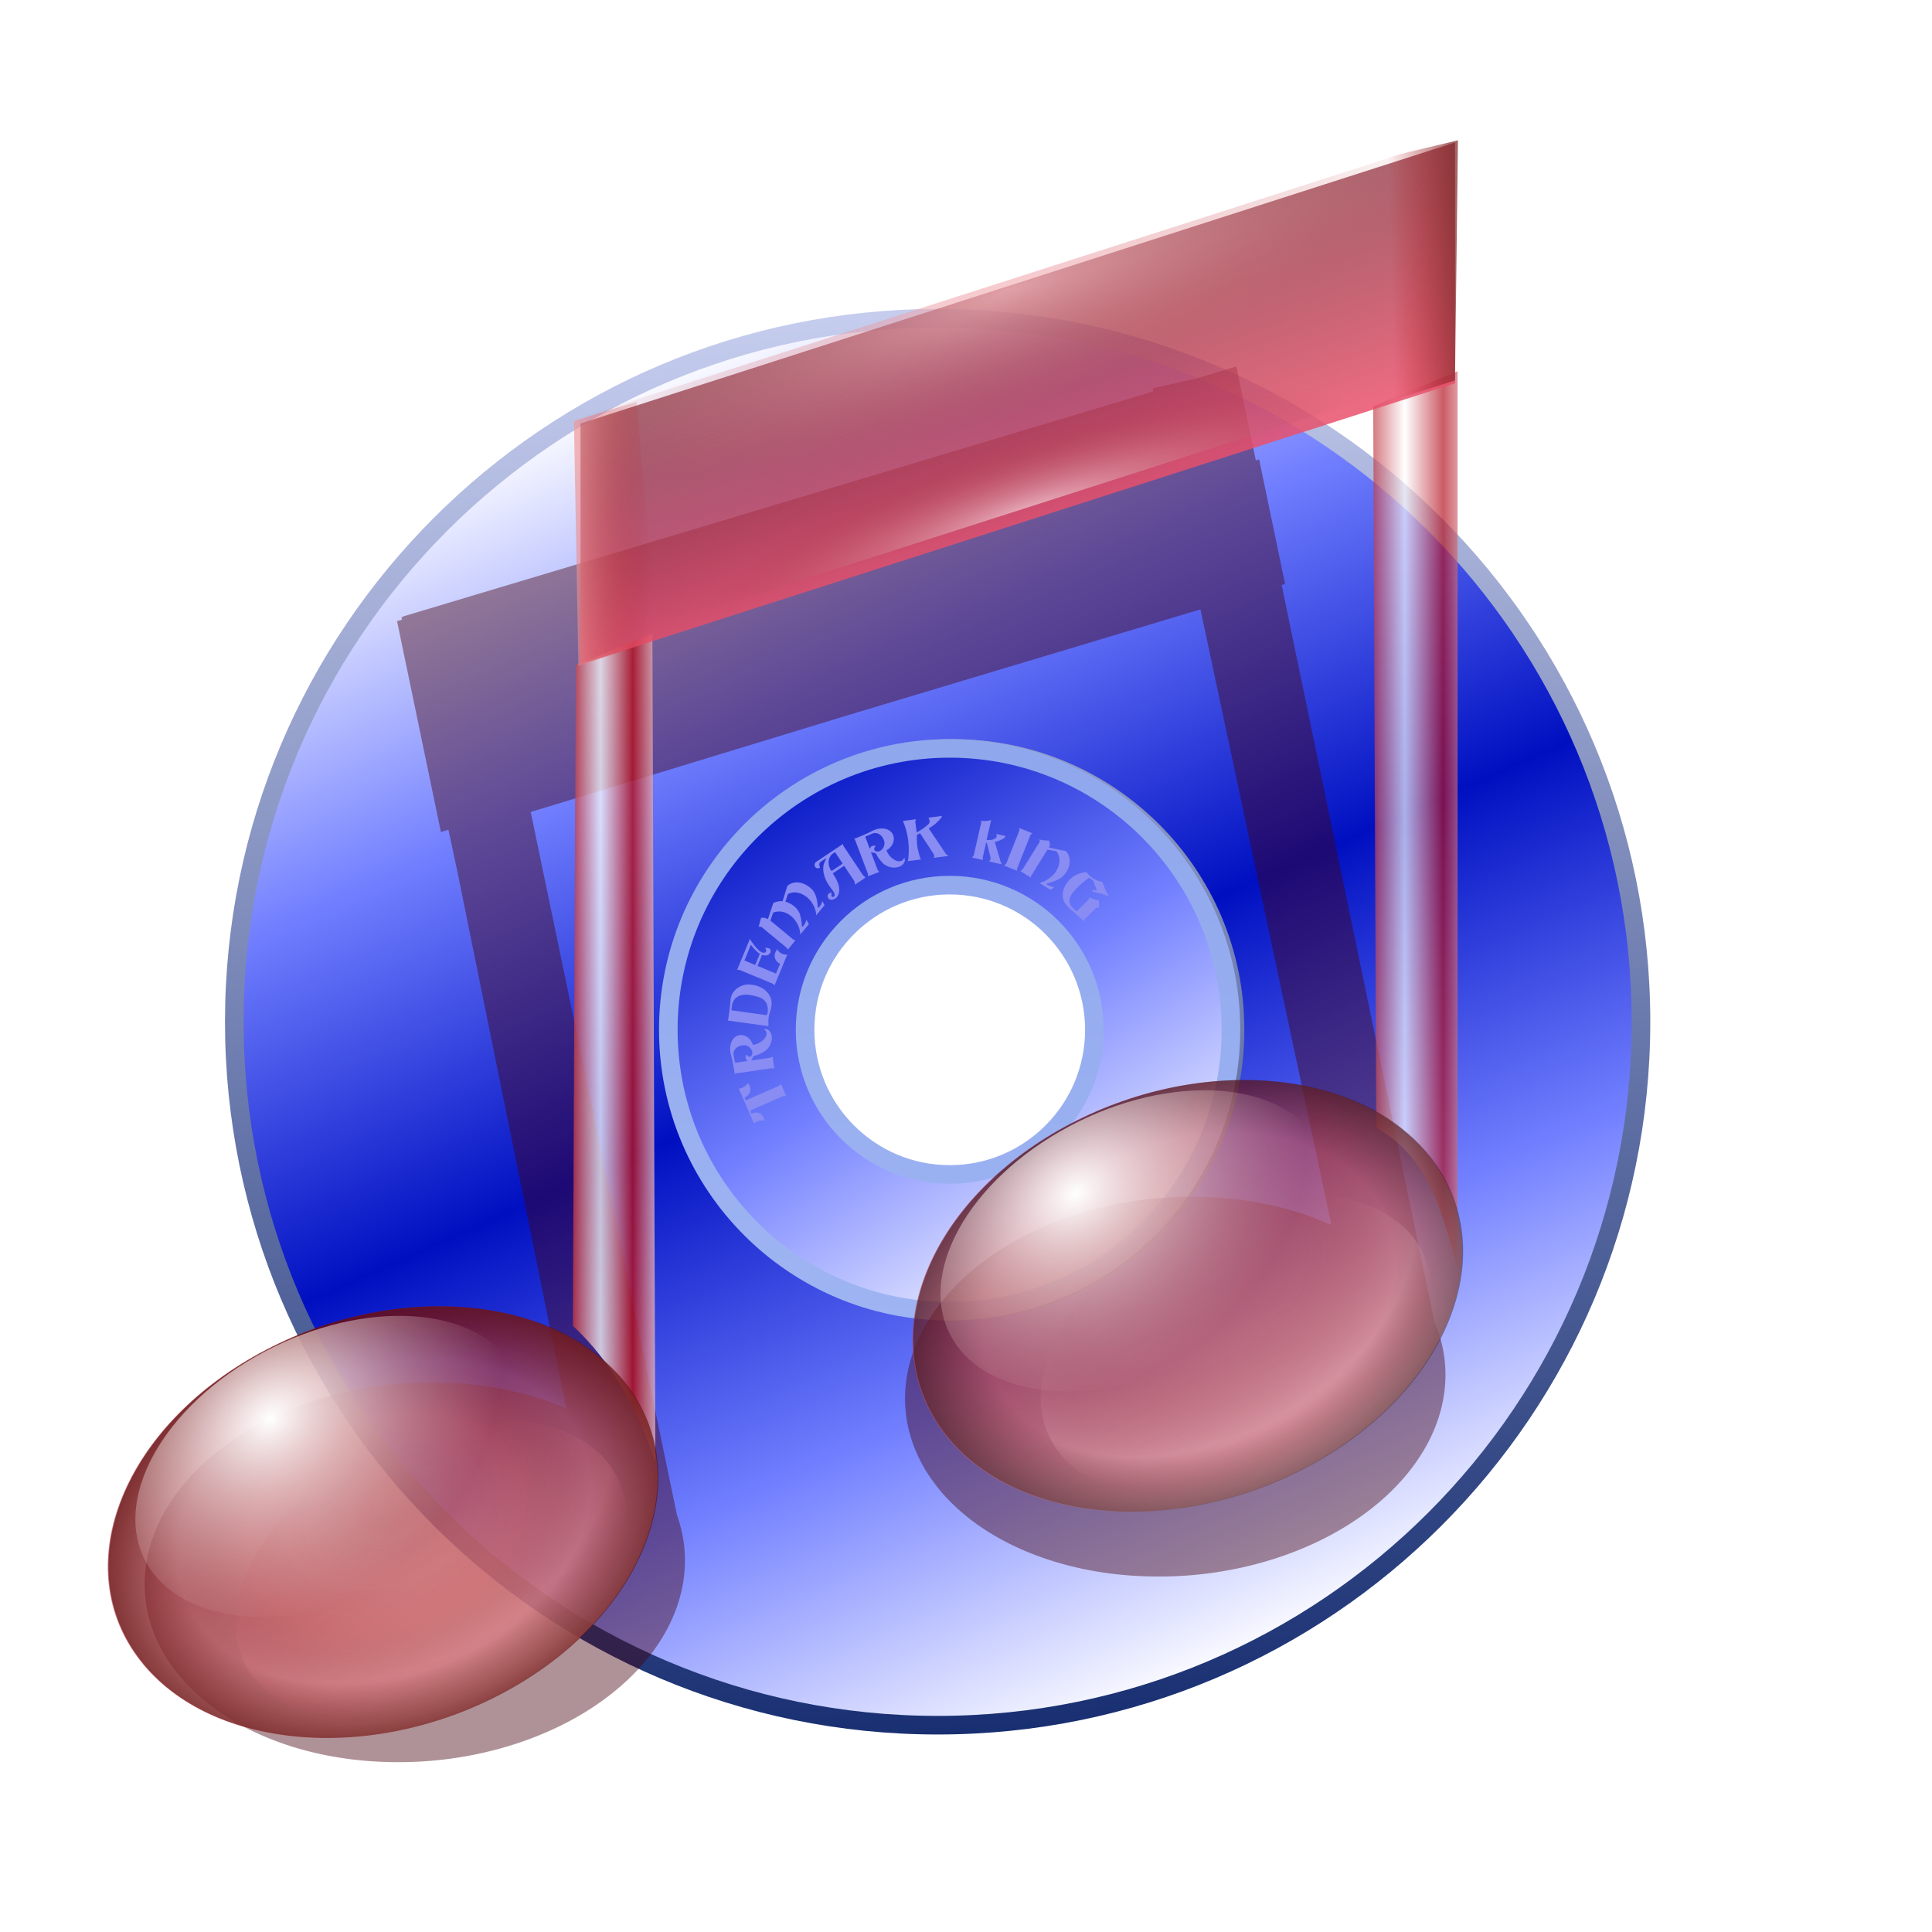 <?xml version="1.0" encoding="UTF-8" standalone="no"?>
<!-- Created with Inkscape (http://www.inkscape.org/) -->

<svg
   xmlns:dc="http://purl.org/dc/elements/1.1/"
   xmlns:cc="http://creativecommons.org/ns#"
   xmlns:rdf="http://www.w3.org/1999/02/22-rdf-syntax-ns#"
   xmlns:svg="http://www.w3.org/2000/svg"
   xmlns="http://www.w3.org/2000/svg"
   xmlns:xlink="http://www.w3.org/1999/xlink"
   xmlns:sodipodi="http://sodipodi.sourceforge.net/DTD/sodipodi-0.dtd"
   xmlns:inkscape="http://www.inkscape.org/namespaces/inkscape"
   id="svg2"
   sodipodi:version="0.32"
   inkscape:version="0.92.5 (2060ec1f9f, 2020-04-08)"
   width="256"
   height="256"
   version="1.0"
   sodipodi:docname="art-config.svg">
  <defs
     id="defs5">
    <linearGradient
       id="linearGradient1181">
      <stop
         id="stop1177"
         offset="0"
         style="stop-color:#ffffff;stop-opacity:0.741" />
      <stop
         id="stop1179"
         offset="1"
         style="stop-color:#b4101f;stop-opacity:0.815" />
    </linearGradient>
    <linearGradient
       id="linearGradient1175"
       inkscape:collect="always">
      <stop
         id="stop1167"
         offset="0"
         style="stop-color:#f49ca5;stop-opacity:0" />
      <stop
         style="stop-color:#9c3038;stop-opacity:0.012"
         offset="0.384"
         id="stop1169" />
      <stop
         style="stop-color:#f08595;stop-opacity:0.184"
         offset="0.792"
         id="stop1171" />
      <stop
         id="stop1173"
         offset="1"
         style="stop-color:#9d1227;stop-opacity:0" />
    </linearGradient>
    <linearGradient
       id="linearGradient1165">
      <stop
         id="stop1157"
         offset="0"
         style="stop-color:#ff9c9a;stop-opacity:0" />
      <stop
         style="stop-color:#ca5454;stop-opacity:0.23"
         offset="0.5"
         id="stop1159" />
      <stop
         id="stop1161"
         offset="0.75"
         style="stop-color:#4b0100;stop-opacity:0.103" />
      <stop
         id="stop1163"
         offset="1"
         style="stop-color:#540705;stop-opacity:0.613" />
    </linearGradient>
    <linearGradient
       inkscape:collect="always"
       id="linearGradient1139">
      <stop
         style="stop-color:#f6a6a7;stop-opacity:0.788"
         offset="0"
         id="stop1135" />
      <stop
         style="stop-color:#960f1e;stop-opacity:0.616"
         offset="1"
         id="stop1137" />
    </linearGradient>
    <linearGradient
       inkscape:collect="always"
       id="linearGradient1118">
      <stop
         style="stop-color:#f49ca5;stop-opacity:0"
         offset="0"
         id="stop1110" />
      <stop
         id="stop1112"
         offset="0.384"
         style="stop-color:#9c3038;stop-opacity:0" />
      <stop
         id="stop1114"
         offset="0.792"
         style="stop-color:#eec7cd;stop-opacity:0.184" />
      <stop
         style="stop-color:#9d1227;stop-opacity:0"
         offset="1"
         id="stop1116" />
    </linearGradient>
    <linearGradient
       id="linearGradient1108"
       inkscape:collect="always">
      <stop
         id="stop1104"
         offset="0"
         style="stop-color:white;stop-opacity:1" />
      <stop
         id="stop1106"
         offset="1"
         style="stop-color:#dbb0b0;stop-opacity:0" />
    </linearGradient>
    <linearGradient
       id="linearGradient1102">
      <stop
         style="stop-color:#ff9c9a;stop-opacity:0"
         offset="0"
         id="stop1094" />
      <stop
         id="stop1096"
         offset="0.5"
         style="stop-color:#ca5454;stop-opacity:0" />
      <stop
         style="stop-color:black;stop-opacity:0;"
         offset="0.75"
         id="stop1098" />
      <stop
         style="stop-color:black;stop-opacity:0.361;"
         offset="1"
         id="stop1100" />
    </linearGradient>
    <linearGradient
       id="linearGradient1092">
      <stop
         style="stop-color:#ffffff;stop-opacity:0.667"
         offset="0"
         id="stop1088" />
      <stop
         style="stop-color:#b4101f;stop-opacity:0.682"
         offset="1"
         id="stop1090" />
    </linearGradient>
    <linearGradient
       id="linearGradient4692">
      <stop
         style="stop-color:#7d2425;stop-opacity:0.698"
         offset="0"
         id="stop4694" />
      <stop
         style="stop-color:#b41016;stop-opacity:0"
         offset="1"
         id="stop4696" />
    </linearGradient>
    <linearGradient
       id="linearGradient4676-0">
      <stop
         style="stop-color:#9ca9f4;stop-opacity:0.699"
         offset="0"
         id="stop4688" />
      <stop
         style="stop-color:#1028b4;stop-opacity:0;"
         offset="1"
         id="stop4690" />
    </linearGradient>
    <linearGradient
       id="linearGradient4676">
      <stop
         id="stop4678"
         offset="0"
         style="stop-color:#f49c9d;stop-opacity:0.698" />
      <stop
         id="stop4680"
         offset="1"
         style="stop-color:#b41016;stop-opacity:0" />
    </linearGradient>
    <linearGradient
       id="linearGradient4670">
      <stop
         id="stop4672"
         offset="0"
         style="stop-color:#9ca9f4;stop-opacity:0.667" />
      <stop
         id="stop4674"
         offset="1"
         style="stop-color:#1028b4;stop-opacity:0.682" />
    </linearGradient>
    <linearGradient
       id="linearGradient4664">
      <stop
         id="stop4666"
         offset="0"
         style="stop-color:#9ca9f4;stop-opacity:0.718" />
      <stop
         id="stop4668"
         offset="1"
         style="stop-color:#1028b4;stop-opacity:0;" />
    </linearGradient>
    <linearGradient
       id="linearGradient4629">
      <stop
         id="stop4631"
         offset="0"
         style="stop-color:#720c1a;stop-opacity:0.642" />
      <stop
         id="stop4633"
         offset="1"
         style="stop-color:#e9506b;stop-opacity:0.843" />
    </linearGradient>
    <linearGradient
       inkscape:collect="always"
       id="linearGradient4623">
      <stop
         style="stop-color:#f5b8bd;stop-opacity:0.722"
         offset="0"
         id="stop4625" />
      <stop
         style="stop-color:#c9666d;stop-opacity:0"
         offset="1"
         id="stop4627" />
    </linearGradient>
    <linearGradient
       id="linearGradient4616"
       inkscape:collect="always">
      <stop
         id="stop4618"
         offset="0"
         style="stop-color:#ffffff;stop-opacity:0.588" />
      <stop
         id="stop4620"
         offset="1"
         style="stop-color:#9c2a30;stop-opacity:0" />
    </linearGradient>
    <linearGradient
       id="linearGradient4769">
      <stop
         style="stop-color:#2a38ff;stop-opacity:1;"
         offset="0"
         id="stop4771" />
      <stop
         style="stop-color:white;stop-opacity:0;"
         offset="1"
         id="stop4773" />
    </linearGradient>
    <linearGradient
       id="linearGradient3737">
      <stop
         id="stop3739"
         offset="0"
         style="stop-color:#9ca9f4;stop-opacity:0.68;" />
      <stop
         id="stop3741"
         offset="1"
         style="stop-color:#1028b4;stop-opacity:0;" />
    </linearGradient>
    <linearGradient
       id="linearGradient3068">
      <stop
         id="stop3070"
         offset="0"
         style="stop-color:#0e1e7c;stop-opacity:1;" />
      <stop
         style="stop-color:#05167f;stop-opacity:1;"
         offset="0.5"
         id="stop3074" />
      <stop
         id="stop3076"
         offset="0.75"
         style="stop-color:#0a1d8e;stop-opacity:1;" />
      <stop
         style="stop-color:#0a1b83;stop-opacity:1;"
         offset="0.875"
         id="stop3078" />
      <stop
         id="stop3072"
         offset="1"
         style="stop-color:black;stop-opacity:1;" />
    </linearGradient>
    <linearGradient
       id="linearGradient2919">
      <stop
         style="stop-color:blue;stop-opacity:0;"
         offset="0"
         id="stop2921" />
      <stop
         id="stop2927"
         offset="0.5"
         style="stop-color:white;stop-opacity:0;" />
      <stop
         style="stop-color:#dadaed;stop-opacity:0.423;"
         offset="0.75"
         id="stop2929" />
      <stop
         style="stop-color:blue;stop-opacity:0;"
         offset="1"
         id="stop2923" />
    </linearGradient>
    <linearGradient
       inkscape:collect="always"
       id="linearGradient2848">
      <stop
         style="stop-color:white;stop-opacity:1"
         offset="0"
         id="stop2850" />
      <stop
         style="stop-color:#b6bff5;stop-opacity:0"
         offset="1"
         id="stop2852" />
    </linearGradient>
    <linearGradient
       id="linearGradient2838"
       inkscape:collect="always">
      <stop
         id="stop2840"
         offset="0"
         style="stop-color:#b8c1f5;stop-opacity:1" />
      <stop
         id="stop2842"
         offset="1"
         style="stop-color:#b6bff5;stop-opacity:0" />
    </linearGradient>
    <linearGradient
       id="linearGradient2826">
      <stop
         style="stop-color:#0c1b72;stop-opacity:0;"
         offset="0"
         id="stop2828" />
      <stop
         style="stop-color:#b6bff5;stop-opacity:1"
         offset="1"
         id="stop2830" />
    </linearGradient>
    <linearGradient
       id="linearGradient2816">
      <stop
         style="stop-color:#9ca9f4;stop-opacity:1;"
         offset="0"
         id="stop2818" />
      <stop
         style="stop-color:#1028b4;stop-opacity:0;"
         offset="1"
         id="stop2820" />
    </linearGradient>
    <linearGradient
       id="linearGradient2794">
      <stop
         id="stop2796"
         offset="0"
         style="stop-color:#9a9aff;stop-opacity:0;" />
      <stop
         style="stop-color:#5454ca;stop-opacity:0;"
         offset="0.5"
         id="stop2804" />
      <stop
         id="stop2806"
         offset="0.75"
         style="stop-color:black;stop-opacity:0;" />
      <stop
         id="stop2798"
         offset="1"
         style="stop-color:black;stop-opacity:0.361;" />
    </linearGradient>
    <linearGradient
       inkscape:collect="always"
       id="linearGradient2786">
      <stop
         style="stop-color:#9ca9f4;stop-opacity:1"
         offset="0"
         id="stop2788" />
      <stop
         style="stop-color:white;stop-opacity:0"
         offset="1"
         id="stop2790" />
    </linearGradient>
    <linearGradient
       id="linearGradient2774"
       inkscape:collect="always">
      <stop
         id="stop2776"
         offset="0"
         style="stop-color:white;stop-opacity:1" />
      <stop
         id="stop2778"
         offset="1"
         style="stop-color:white;stop-opacity:0" />
    </linearGradient>
    <linearGradient
       inkscape:collect="always"
       id="linearGradient2760">
      <stop
         style="stop-color:#9a9aff;stop-opacity:1"
         offset="0"
         id="stop2762" />
      <stop
         style="stop-color:#0f0f96;stop-opacity:1"
         offset="1"
         id="stop2764" />
    </linearGradient>
    <linearGradient
       inkscape:collect="always"
       xlink:href="#linearGradient2760"
       id="linearGradient2766"
       x1="81.604"
       y1="159.49"
       x2="79.479"
       y2="124.627"
       gradientUnits="userSpaceOnUse" />
    <radialGradient
       inkscape:collect="always"
       xlink:href="#linearGradient2774"
       id="radialGradient2772"
       cx="76.818"
       cy="128.769"
       fx="76.818"
       fy="128.769"
       r="25.166"
       gradientTransform="matrix(-1.158,0.38,-0.319,-1.17,206.856,254.715)"
       gradientUnits="userSpaceOnUse" />
    <linearGradient
       inkscape:collect="always"
       xlink:href="#linearGradient2786"
       id="linearGradient2784"
       x1="81.339"
       y1="160.587"
       x2="79.535"
       y2="142.287"
       gradientUnits="userSpaceOnUse" />
    <radialGradient
       inkscape:collect="always"
       xlink:href="#linearGradient2794"
       id="radialGradient2802"
       cx="79.535"
       cy="142.287"
       fx="79.535"
       fy="142.287"
       r="21.161"
       gradientTransform="matrix(1,0,0,0.794,0,29.304)"
       gradientUnits="userSpaceOnUse" />
    <linearGradient
       inkscape:collect="always"
       xlink:href="#linearGradient2816"
       id="linearGradient2822"
       x1="163.083"
       y1="86.102"
       x2="166.367"
       y2="86.102"
       gradientUnits="userSpaceOnUse"
       spreadMethod="reflect"
       gradientTransform="translate(88.838,7.479)" />
    <linearGradient
       inkscape:collect="always"
       xlink:href="#linearGradient2826"
       id="linearGradient2859"
       gradientUnits="userSpaceOnUse"
       x1="240.755"
       y1="18.048"
       x2="242.103"
       y2="40.956" />
    <radialGradient
       inkscape:collect="always"
       xlink:href="#linearGradient2838"
       id="radialGradient2861"
       gradientUnits="userSpaceOnUse"
       gradientTransform="matrix(1,0,0,0.271,0,20.7)"
       cx="242.103"
       cy="-9.8"
       fx="242.103"
       fy="-9.8"
       r="38.179" />
    <radialGradient
       inkscape:collect="always"
       xlink:href="#linearGradient2848"
       id="radialGradient2863"
       gradientUnits="userSpaceOnUse"
       gradientTransform="matrix(1.759,-3.94945e-5,3.831745e-6,0.171,-183.734,-38.108)"
       cx="242.103"
       cy="-20.59"
       fx="242.103"
       fy="-20.59"
       r="38.179" />
    <linearGradient
       inkscape:collect="always"
       xlink:href="#linearGradient2816"
       id="linearGradient2887"
       gradientUnits="userSpaceOnUse"
       gradientTransform="translate(88.838,7.479)"
       spreadMethod="reflect"
       x1="163.083"
       y1="86.102"
       x2="166.367"
       y2="86.102" />
    <linearGradient
       inkscape:collect="always"
       xlink:href="#linearGradient2760"
       id="linearGradient2889"
       gradientUnits="userSpaceOnUse"
       x1="81.604"
       y1="159.49"
       x2="79.479"
       y2="124.627" />
    <radialGradient
       inkscape:collect="always"
       xlink:href="#linearGradient2794"
       id="radialGradient2891"
       gradientUnits="userSpaceOnUse"
       gradientTransform="matrix(1,0,0,0.794,0,29.304)"
       cx="79.535"
       cy="142.287"
       fx="79.535"
       fy="142.287"
       r="21.161" />
    <radialGradient
       inkscape:collect="always"
       xlink:href="#linearGradient2774"
       id="radialGradient2893"
       gradientUnits="userSpaceOnUse"
       gradientTransform="matrix(-1.158,0.38,-0.319,-1.17,206.856,254.715)"
       cx="76.818"
       cy="128.769"
       fx="76.818"
       fy="128.769"
       r="25.166" />
    <linearGradient
       inkscape:collect="always"
       xlink:href="#linearGradient2786"
       id="linearGradient2895"
       gradientUnits="userSpaceOnUse"
       x1="81.339"
       y1="160.587"
       x2="79.535"
       y2="142.287" />
    <radialGradient
       inkscape:collect="always"
       xlink:href="#linearGradient2919"
       id="radialGradient2925"
       cx="244.242"
       cy="176.32"
       fx="244.242"
       fy="176.32"
       r="17.871"
       gradientTransform="matrix(1,0,0,0.943,0,10.119)"
       gradientUnits="userSpaceOnUse" />
    <radialGradient
       inkscape:collect="always"
       xlink:href="#linearGradient2919"
       id="radialGradient2933"
       gradientUnits="userSpaceOnUse"
       gradientTransform="matrix(1,0,0,0.943,0,10.119)"
       cx="244.242"
       cy="176.32"
       fx="244.242"
       fy="176.32"
       r="17.871" />
    <linearGradient
       gradientTransform="translate(-1.89e-5,0)"
       y2="259.767"
       x2="145.611"
       y1="202.663"
       x1="136.382"
       gradientUnits="userSpaceOnUse"
       id="linearGradient2817"
       xlink:href="#linearGradient2809"
       inkscape:collect="always" />
    <linearGradient
       y2="209.438"
       x2="235.622"
       y1="181.854"
       x1="193.002"
       gradientUnits="userSpaceOnUse"
       id="linearGradient2807"
       xlink:href="#linearGradient2809"
       inkscape:collect="always" />
    <linearGradient
       gradientUnits="userSpaceOnUse"
       y2="238.958"
       x2="207.07"
       y1="193.468"
       x1="170.257"
       id="linearGradient2803"
       xlink:href="#linearGradient2797"
       inkscape:collect="always" />
    <radialGradient
       gradientUnits="userSpaceOnUse"
       gradientTransform="matrix(2.333,-2.212,1.782,1.889,-190.382,162.299)"
       r="59.044"
       fy="93.07"
       fx="67.922"
       cy="93.07"
       cx="67.922"
       id="radialGradient2787"
       xlink:href="#linearGradient2789"
       inkscape:collect="always" />
    <linearGradient
       y2="10.173"
       x2="23.164"
       y1="114.736"
       x1="106.896"
       gradientTransform="matrix(2.053,0,0,2.059,-458.193,-4.241)"
       gradientUnits="userSpaceOnUse"
       id="linearGradient4474"
       xlink:href="#linearGradient4181"
       inkscape:collect="always" />
    <linearGradient
       y2="10.173"
       x2="23.164"
       y1="114.736"
       x1="106.896"
       gradientTransform="matrix(2.053,0,0,2.059,-458.193,-4.241)"
       gradientUnits="userSpaceOnUse"
       id="linearGradient4472"
       xlink:href="#linearGradient4189"
       inkscape:collect="always" />
    <linearGradient
       y2="10.173"
       x2="158.89"
       y1="71.726"
       x1="190.341"
       spreadMethod="reflect"
       gradientTransform="matrix(2.053,0,0,2.059,-275.234,-4.772)"
       gradientUnits="userSpaceOnUse"
       id="linearGradient4467"
       xlink:href="#linearGradient4181"
       inkscape:collect="always" />
    <linearGradient
       y2="10.173"
       x2="158.89"
       y1="71.726"
       x1="190.341"
       gradientTransform="translate(-24.982,0.515)"
       gradientUnits="userSpaceOnUse"
       id="linearGradient4446"
       xlink:href="#linearGradient4181"
       inkscape:collect="always" />
    <linearGradient
       y2="10.173"
       x2="158.89"
       y1="71.726"
       x1="190.341"
       spreadMethod="reflect"
       gradientTransform="translate(-24.982,0.515)"
       gradientUnits="userSpaceOnUse"
       id="linearGradient4444"
       xlink:href="#linearGradient4181"
       inkscape:collect="always" />
    <linearGradient
       y2="10.173"
       x2="23.164"
       y1="114.736"
       x1="106.896"
       gradientTransform="translate(-114.093,0.773)"
       gradientUnits="userSpaceOnUse"
       id="linearGradient4442"
       xlink:href="#linearGradient4181"
       inkscape:collect="always" />
    <linearGradient
       y2="10.173"
       x2="23.164"
       y1="114.736"
       x1="106.896"
       gradientTransform="translate(-114.093,0.773)"
       gradientUnits="userSpaceOnUse"
       id="linearGradient4440"
       xlink:href="#linearGradient4189"
       inkscape:collect="always" />
    <linearGradient
       id="linearGradient4181"
       inkscape:collect="always">
      <stop
         id="stop4183"
         offset="0"
         style="stop-color:#8189e2;stop-opacity:1;" />
      <stop
         id="stop4185"
         offset="1"
         style="stop-color:#cdcfe7;stop-opacity:1" />
    </linearGradient>
    <linearGradient
       id="linearGradient4189"
       inkscape:collect="always">
      <stop
         id="stop4191"
         offset="0"
         style="stop-color:#b8bcf0;stop-opacity:1;" />
      <stop
         id="stop4193"
         offset="1"
         style="stop-color:#cdcfe7;stop-opacity:1" />
    </linearGradient>
    <linearGradient
       id="linearGradient4213">
      <stop
         style="stop-color:#fbfbff;stop-opacity:0.498;"
         offset="0"
         id="stop4219" />
      <stop
         id="stop4221"
         offset="0.5"
         style="stop-color:#e4e5f3;stop-opacity:0.247;" />
      <stop
         id="stop4217"
         offset="1"
         style="stop-color:#cdcfe7;stop-opacity:0" />
    </linearGradient>
    <linearGradient
       inkscape:collect="always"
       id="linearGradient2789">
      <stop
         style="stop-color:#5860bd;stop-opacity:1"
         offset="0"
         id="stop2791" />
      <stop
         style="stop-color:#b2b6e2;stop-opacity:1"
         offset="1"
         id="stop2793" />
    </linearGradient>
    <linearGradient
       id="linearGradient2797"
       inkscape:collect="always">
      <stop
         id="stop2799"
         offset="0"
         style="stop-color:white;stop-opacity:0" />
      <stop
         id="stop2801"
         offset="1"
         style="stop-color:#f1cece;stop-opacity:0.534" />
    </linearGradient>
    <linearGradient
       inkscape:collect="always"
       id="linearGradient2809">
      <stop
         style="stop-color:#ddddec;stop-opacity:0"
         offset="0"
         id="stop2811" />
      <stop
         style="stop-color:#e4e3f5;stop-opacity:0.533"
         offset="1"
         id="stop2813" />
    </linearGradient>
    <linearGradient
       inkscape:collect="always"
       xlink:href="#linearGradient3068"
       id="linearGradient3140"
       gradientUnits="userSpaceOnUse"
       gradientTransform="matrix(1.341,0,0,1.341,-111.205,7.493)"
       spreadMethod="reflect"
       x1="199.563"
       y1="89.386"
       x2="161.376"
       y2="89.75" />
    <linearGradient
       inkscape:collect="always"
       xlink:href="#linearGradient2816"
       id="linearGradient3142"
       gradientUnits="userSpaceOnUse"
       gradientTransform="matrix(1.131,0,0,1.341,-75.846,15.808)"
       spreadMethod="reflect"
       x1="163.371"
       y1="86.261"
       x2="168.921"
       y2="86.261" />
    <linearGradient
       inkscape:collect="always"
       xlink:href="#linearGradient2760"
       id="linearGradient3144"
       gradientUnits="userSpaceOnUse"
       x1="81.604"
       y1="159.49"
       x2="79.479"
       y2="124.627" />
    <radialGradient
       inkscape:collect="always"
       xlink:href="#linearGradient2794"
       id="radialGradient3146"
       gradientUnits="userSpaceOnUse"
       gradientTransform="matrix(1,0,0,0.794,0,29.304)"
       cx="79.535"
       cy="142.287"
       fx="79.535"
       fy="142.287"
       r="21.161" />
    <radialGradient
       inkscape:collect="always"
       xlink:href="#linearGradient2774"
       id="radialGradient3148"
       gradientUnits="userSpaceOnUse"
       gradientTransform="matrix(-1.158,0.38,-0.319,-1.17,206.856,254.715)"
       cx="76.818"
       cy="128.769"
       fx="76.818"
       fy="128.769"
       r="25.166" />
    <linearGradient
       inkscape:collect="always"
       xlink:href="#linearGradient2786"
       id="linearGradient3150"
       gradientUnits="userSpaceOnUse"
       x1="81.339"
       y1="160.587"
       x2="79.535"
       y2="142.287" />
    <linearGradient
       inkscape:collect="always"
       xlink:href="#linearGradient2816"
       id="linearGradient3152"
       gradientUnits="userSpaceOnUse"
       gradientTransform="matrix(1.161,0,0,1.341,11.489,-14.31)"
       spreadMethod="reflect"
       x1="163.633"
       y1="86.102"
       x2="167.467"
       y2="86.102" />
    <linearGradient
       inkscape:collect="always"
       xlink:href="#linearGradient2760"
       id="linearGradient3154"
       gradientUnits="userSpaceOnUse"
       x1="81.604"
       y1="159.49"
       x2="79.479"
       y2="124.627" />
    <radialGradient
       inkscape:collect="always"
       xlink:href="#linearGradient2794"
       id="radialGradient3156"
       gradientUnits="userSpaceOnUse"
       gradientTransform="matrix(1,0,0,0.794,0,29.304)"
       cx="79.535"
       cy="142.287"
       fx="79.535"
       fy="142.287"
       r="21.161" />
    <radialGradient
       inkscape:collect="always"
       xlink:href="#linearGradient2774"
       id="radialGradient3158"
       gradientUnits="userSpaceOnUse"
       gradientTransform="matrix(-1.158,0.38,-0.319,-1.17,206.856,254.715)"
       cx="76.818"
       cy="128.769"
       fx="76.818"
       fy="128.769"
       r="25.166" />
    <linearGradient
       inkscape:collect="always"
       xlink:href="#linearGradient2786"
       id="linearGradient3160"
       gradientUnits="userSpaceOnUse"
       x1="81.339"
       y1="160.587"
       x2="79.535"
       y2="142.287" />
    <linearGradient
       inkscape:collect="always"
       xlink:href="#linearGradient2826"
       id="linearGradient3162"
       gradientUnits="userSpaceOnUse"
       gradientTransform="matrix(1.408,0,0,1.341,-176.779,69.367)"
       x1="240.755"
       y1="18.048"
       x2="242.103"
       y2="40.956" />
    <radialGradient
       inkscape:collect="always"
       xlink:href="#linearGradient2838"
       id="radialGradient3164"
       gradientUnits="userSpaceOnUse"
       gradientTransform="matrix(1.408,0,0,0.363,-176.689,96.315)"
       cx="242.103"
       cy="-9.8"
       fx="242.103"
       fy="-9.8"
       r="38.179" />
    <radialGradient
       inkscape:collect="always"
       xlink:href="#linearGradient2848"
       id="radialGradient3166"
       gradientUnits="userSpaceOnUse"
       gradientTransform="matrix(1.019,1.807841e-3,-4.150307e-2,0.229,-83.877,-120.742)"
       cx="244.61"
       cy="-6.072"
       fx="244.61"
       fy="-6.072"
       r="38.179" />
    <linearGradient
       inkscape:collect="always"
       xlink:href="#linearGradient2816"
       id="linearGradient3168"
       gradientUnits="userSpaceOnUse"
       gradientTransform="matrix(1.161,0,0,1.341,-80.566,-9.909)"
       spreadMethod="reflect"
       x1="160.523"
       y1="65.036"
       x2="170.626"
       y2="63.941" />
    <linearGradient
       y2="65.455"
       x2="-33.439"
       y1="65.455"
       x1="-66.439"
       gradientTransform="matrix(0.426,0.382,-0.64,0.686,233.723,18.737)"
       gradientUnits="userSpaceOnUse"
       id="linearGradient2841"
       xlink:href="#linearGradient4165"
       inkscape:collect="always" />
    <linearGradient
       y2="200.727"
       x2="130.924"
       y1="200.727"
       x1="122.652"
       gradientTransform="translate(36.741,-261.938)"
       gradientUnits="userSpaceOnUse"
       id="linearGradient3456"
       xlink:href="#linearGradient2997"
       inkscape:collect="always" />
    <linearGradient
       y2="200.727"
       x2="130.924"
       y1="200.727"
       x1="122.652"
       gradientTransform="translate(25.941,-264.356)"
       gradientUnits="userSpaceOnUse"
       id="linearGradient2834"
       xlink:href="#linearGradient2997"
       inkscape:collect="always" />
    <linearGradient
       gradientTransform="translate(16.125,-262.027)"
       gradientUnits="userSpaceOnUse"
       y2="200.727"
       x2="130.924"
       y1="200.727"
       x1="122.652"
       id="linearGradient2830"
       xlink:href="#linearGradient2997"
       inkscape:collect="always" />
    <linearGradient
       gradientTransform="matrix(0.453,0.413,-0.679,0.743,241.65,12.887)"
       y2="65.455"
       x2="-33.439"
       y1="65.455"
       x1="-66.439"
       gradientUnits="userSpaceOnUse"
       id="linearGradient1933"
       xlink:href="#linearGradient4165"
       inkscape:collect="always" />
    <linearGradient
       y2="183.273"
       x2="77.106"
       y1="183.273"
       x1="37.318"
       gradientTransform="translate(98.308,-118.231)"
       gradientUnits="userSpaceOnUse"
       id="linearGradient1928"
       xlink:href="#linearGradient3212"
       inkscape:collect="always" />
    <linearGradient
       y2="93.576"
       x2="67.409"
       y1="93.576"
       x1="55.742"
       spreadMethod="reflect"
       gradientTransform="translate(96.369,-116.776)"
       gradientUnits="userSpaceOnUse"
       id="linearGradient1924"
       xlink:href="#linearGradient4165"
       inkscape:collect="always" />
    <linearGradient
       gradientUnits="userSpaceOnUse"
       y2="65.455"
       x2="-33.439"
       y1="65.455"
       x1="-66.439"
       id="linearGradient3449"
       xlink:href="#linearGradient4165"
       inkscape:collect="always" />
    <linearGradient
       gradientTransform="translate(-114.909,6.788)"
       spreadMethod="reflect"
       gradientUnits="userSpaceOnUse"
       y2="93.576"
       x2="67.409"
       y1="93.576"
       x1="55.742"
       id="linearGradient4171"
       xlink:href="#linearGradient4165"
       inkscape:collect="always" />
    <linearGradient
       gradientTransform="translate(-112.97,5.333)"
       gradientUnits="userSpaceOnUse"
       y2="183.273"
       x2="77.106"
       y1="183.273"
       x1="37.318"
       id="linearGradient4161"
       xlink:href="#linearGradient3212"
       inkscape:collect="always" />
    <linearGradient
       y2="39.787"
       x2="117.967"
       y1="93.708"
       x1="116.832"
       spreadMethod="reflect"
       gradientUnits="userSpaceOnUse"
       id="linearGradient3266"
       xlink:href="#linearGradient2997"
       inkscape:collect="always" />
    <linearGradient
       y2="145.23"
       x2="86.296"
       y1="156.381"
       x1="76.412"
       spreadMethod="reflect"
       gradientTransform="matrix(1.166,0,0,1.166,28.076,-75.19)"
       gradientUnits="userSpaceOnUse"
       id="linearGradient3262"
       xlink:href="#linearGradient2997"
       inkscape:collect="always" />
    <linearGradient
       y2="68.126"
       x2="265.145"
       y1="22.876"
       x1="192.992"
       gradientTransform="matrix(0.849,0.8,-0.8,0.849,28.076,-75.19)"
       gradientUnits="userSpaceOnUse"
       id="linearGradient3258"
       xlink:href="#linearGradient3146"
       inkscape:collect="always" />
    <linearGradient
       y2="49.149"
       x2="197.066"
       y1="49.542"
       x1="184.449"
       spreadMethod="reflect"
       gradientTransform="matrix(0.849,0.8,-0.8,0.849,28.076,-75.19)"
       gradientUnits="userSpaceOnUse"
       id="linearGradient3256"
       xlink:href="#linearGradient3120"
       inkscape:collect="always" />
    <linearGradient
       y2="49.149"
       x2="197.066"
       y1="31.834"
       x1="196.73"
       spreadMethod="reflect"
       gradientTransform="matrix(0.849,0.8,-0.8,0.849,28.076,-75.19)"
       gradientUnits="userSpaceOnUse"
       id="linearGradient3253"
       xlink:href="#linearGradient2786"
       inkscape:collect="always" />
    <linearGradient
       y2="73.919"
       x2="115.764"
       y1="73.919"
       x1="87.009"
       gradientTransform="matrix(1.166,1.39576e-7,-1.39576e-7,1.166,-23.829,-79.498)"
       gradientUnits="userSpaceOnUse"
       id="linearGradient3250"
       xlink:href="#linearGradient2816"
       inkscape:collect="always" />
    <linearGradient
       y2="87.86"
       x2="124.357"
       y1="88.129"
       x1="81.538"
       gradientTransform="matrix(1.166,1.39576e-7,-1.39576e-7,1.166,-23.829,-79.498)"
       gradientUnits="userSpaceOnUse"
       id="linearGradient3247"
       xlink:href="#linearGradient3180"
       inkscape:collect="always" />
    <linearGradient
       y2="191.375"
       x2="58.672"
       y1="222.998"
       x1="58.992"
       gradientUnits="userSpaceOnUse"
       id="linearGradient3244"
       xlink:href="#linearGradient3212"
       inkscape:collect="always" />
    <linearGradient
       y2="75.076"
       x2="163.094"
       y1="75.076"
       x1="119.427"
       gradientUnits="userSpaceOnUse"
       id="linearGradient3242"
       xlink:href="#linearGradient3180"
       inkscape:collect="always" />
    <linearGradient
       y2="39.787"
       x2="117.967"
       y1="93.708"
       x1="116.832"
       spreadMethod="reflect"
       gradientUnits="userSpaceOnUse"
       id="linearGradient3196"
       xlink:href="#linearGradient2997"
       inkscape:collect="always" />
    <linearGradient
       id="linearGradient2997"
       inkscape:collect="always">
      <stop
         id="stop2999"
         offset="0"
         style="stop-color:#1e2978;stop-opacity:1" />
      <stop
         id="stop3001"
         offset="1"
         style="stop-color:#c6caf5;stop-opacity:1" />
    </linearGradient>
    <linearGradient
       id="linearGradient3120"
       inkscape:collect="always">
      <stop
         id="stop3122"
         offset="0"
         style="stop-color:#f5c9c6;stop-opacity:1" />
      <stop
         id="stop3124"
         offset="1"
         style="stop-color:#a62d23;stop-opacity:1" />
    </linearGradient>
    <linearGradient
       inkscape:collect="always"
       id="linearGradient3146">
      <stop
         style="stop-color:#d1a09e;stop-opacity:1"
         offset="0"
         id="stop3148" />
      <stop
         style="stop-color:#a62d23;stop-opacity:1"
         offset="1"
         id="stop3150" />
    </linearGradient>
    <linearGradient
       inkscape:collect="always"
       id="linearGradient3180">
      <stop
         style="stop-color:#bbc4e5;stop-opacity:1"
         offset="0"
         id="stop3182" />
      <stop
         style="stop-color:#1c358c;stop-opacity:1"
         offset="1"
         id="stop3184" />
    </linearGradient>
    <linearGradient
       id="linearGradient3212"
       inkscape:collect="always">
      <stop
         id="stop3214"
         offset="0"
         style="stop-color:#bbc4e5;stop-opacity:1;" />
      <stop
         id="stop3216"
         offset="1"
         style="stop-color:#000414;stop-opacity:1" />
    </linearGradient>
    <linearGradient
       id="linearGradient4165"
       inkscape:collect="always">
      <stop
         id="stop4167"
         offset="0"
         style="stop-color:white;stop-opacity:1" />
      <stop
         id="stop4169"
         offset="1"
         style="stop-color:#000414;stop-opacity:1" />
    </linearGradient>
    <linearGradient
       inkscape:collect="always"
       xlink:href="#linearGradient2838"
       id="linearGradient3476"
       gradientTransform="scale(0.364,2.748)"
       x1="439.441"
       y1="-26.894"
       x2="459.481"
       y2="-26.894"
       gradientUnits="userSpaceOnUse" />
    <linearGradient
       inkscape:collect="always"
       xlink:href="#linearGradient2838"
       id="linearGradient3479"
       gradientUnits="userSpaceOnUse"
       gradientTransform="matrix(0.364,0,0,2.748,185.311,105.913)"
       x1="439.441"
       y1="-26.894"
       x2="459.481"
       y2="-26.894" />
    <linearGradient
       inkscape:collect="always"
       xlink:href="#linearGradient2997"
       id="linearGradient3482"
       gradientUnits="userSpaceOnUse"
       gradientTransform="translate(211.252,-158.443)"
       x1="122.652"
       y1="200.727"
       x2="130.924"
       y2="200.727" />
    <linearGradient
       inkscape:collect="always"
       xlink:href="#linearGradient2997"
       id="linearGradient3485"
       gradientUnits="userSpaceOnUse"
       gradientTransform="translate(201.436,-156.114)"
       x1="122.652"
       y1="200.727"
       x2="130.924"
       y2="200.727" />
    <linearGradient
       inkscape:collect="always"
       xlink:href="#linearGradient4165"
       id="linearGradient3488"
       gradientUnits="userSpaceOnUse"
       gradientTransform="matrix(0.426,0.382,-0.64,0.686,442.743,61.96)"
       x1="-66.439"
       y1="65.455"
       x2="-33.439"
       y2="65.455" />
    <linearGradient
       inkscape:collect="always"
       xlink:href="#linearGradient3212"
       id="linearGradient3491"
       gradientUnits="userSpaceOnUse"
       gradientTransform="translate(281.805,-227.256)"
       x1="37.318"
       y1="183.273"
       x2="77.106"
       y2="183.273" />
    <linearGradient
       inkscape:collect="always"
       xlink:href="#linearGradient3180"
       id="linearGradient3497"
       gradientUnits="userSpaceOnUse"
       gradientTransform="matrix(1.166,1.39576e-7,-1.39576e-7,1.166,164.399,-180.136)"
       x1="81.538"
       y1="88.129"
       x2="124.357"
       y2="87.86" />
    <linearGradient
       inkscape:collect="always"
       xlink:href="#linearGradient2816"
       id="linearGradient3500"
       gradientUnits="userSpaceOnUse"
       gradientTransform="matrix(1.166,1.39576e-7,-1.39576e-7,1.166,164.399,-180.136)"
       x1="87.009"
       y1="73.919"
       x2="115.764"
       y2="73.919" />
    <linearGradient
       inkscape:collect="always"
       xlink:href="#linearGradient2786"
       id="linearGradient3503"
       gradientUnits="userSpaceOnUse"
       gradientTransform="matrix(0.849,0.8,-0.8,0.849,237.096,-31.967)"
       spreadMethod="reflect"
       x1="196.73"
       y1="31.834"
       x2="197.066"
       y2="49.149" />
    <linearGradient
       inkscape:collect="always"
       xlink:href="#linearGradient3120"
       id="linearGradient3506"
       gradientUnits="userSpaceOnUse"
       gradientTransform="matrix(0.849,0.8,-0.8,0.849,237.096,-31.967)"
       spreadMethod="reflect"
       x1="184.449"
       y1="49.542"
       x2="197.066"
       y2="49.149" />
    <linearGradient
       inkscape:collect="always"
       xlink:href="#linearGradient3146"
       id="linearGradient3508"
       gradientUnits="userSpaceOnUse"
       gradientTransform="matrix(0.849,0.8,-0.8,0.849,237.096,-31.967)"
       x1="192.992"
       y1="22.876"
       x2="265.145"
       y2="68.126" />
    <linearGradient
       inkscape:collect="always"
       xlink:href="#linearGradient2997"
       id="linearGradient3512"
       gradientUnits="userSpaceOnUse"
       gradientTransform="matrix(1.166,0,0,1.166,237.096,-31.967)"
       spreadMethod="reflect"
       x1="76.412"
       y1="156.381"
       x2="86.296"
       y2="145.23" />
    <linearGradient
       inkscape:collect="always"
       xlink:href="#linearGradient3212"
       id="linearGradient3522"
       gradientUnits="userSpaceOnUse"
       gradientTransform="translate(281.805,-227.256)"
       x1="37.318"
       y1="183.273"
       x2="77.106"
       y2="183.273" />
    <linearGradient
       inkscape:collect="always"
       xlink:href="#linearGradient4165"
       id="linearGradient3524"
       gradientUnits="userSpaceOnUse"
       gradientTransform="matrix(0.426,0.382,-0.64,0.686,442.743,61.96)"
       x1="-66.439"
       y1="65.455"
       x2="-33.439"
       y2="65.455" />
    <linearGradient
       inkscape:collect="always"
       xlink:href="#linearGradient2997"
       id="linearGradient3526"
       gradientUnits="userSpaceOnUse"
       gradientTransform="translate(201.436,-156.114)"
       x1="122.652"
       y1="200.727"
       x2="130.924"
       y2="200.727" />
    <linearGradient
       inkscape:collect="always"
       xlink:href="#linearGradient2997"
       id="linearGradient3528"
       gradientUnits="userSpaceOnUse"
       gradientTransform="translate(211.252,-158.443)"
       x1="122.652"
       y1="200.727"
       x2="130.924"
       y2="200.727" />
    <linearGradient
       inkscape:collect="always"
       xlink:href="#linearGradient2838"
       id="linearGradient3530"
       gradientUnits="userSpaceOnUse"
       gradientTransform="matrix(0.364,0,0,2.748,185.311,105.913)"
       x1="439.441"
       y1="-26.894"
       x2="459.481"
       y2="-26.894" />
    <linearGradient
       inkscape:collect="always"
       xlink:href="#linearGradient3212"
       id="linearGradient2167"
       gradientUnits="userSpaceOnUse"
       gradientTransform="translate(281.805,-227.256)"
       x1="37.318"
       y1="183.273"
       x2="77.106"
       y2="183.273" />
    <linearGradient
       inkscape:collect="always"
       xlink:href="#linearGradient4165"
       id="linearGradient2169"
       gradientUnits="userSpaceOnUse"
       gradientTransform="matrix(0.426,0.382,-0.64,0.686,442.743,61.96)"
       x1="-66.439"
       y1="65.455"
       x2="-33.439"
       y2="65.455" />
    <linearGradient
       inkscape:collect="always"
       xlink:href="#linearGradient2997"
       id="linearGradient2171"
       gradientUnits="userSpaceOnUse"
       gradientTransform="translate(201.436,-156.114)"
       x1="122.652"
       y1="200.727"
       x2="130.924"
       y2="200.727" />
    <linearGradient
       inkscape:collect="always"
       xlink:href="#linearGradient2997"
       id="linearGradient2173"
       gradientUnits="userSpaceOnUse"
       gradientTransform="translate(211.252,-158.443)"
       x1="122.652"
       y1="200.727"
       x2="130.924"
       y2="200.727" />
    <linearGradient
       inkscape:collect="always"
       xlink:href="#linearGradient2838"
       id="linearGradient2175"
       gradientUnits="userSpaceOnUse"
       gradientTransform="matrix(0.364,0,0,2.748,185.311,105.913)"
       x1="439.441"
       y1="-26.894"
       x2="459.481"
       y2="-26.894" />
    <linearGradient
       inkscape:collect="always"
       xlink:href="#linearGradient2838"
       id="linearGradient3169"
       gradientUnits="userSpaceOnUse"
       gradientTransform="matrix(0.463,0,0,3.497,-321.99,-257.089)"
       x1="439.441"
       y1="-26.894"
       x2="459.481"
       y2="-26.894" />
    <linearGradient
       inkscape:collect="always"
       xlink:href="#linearGradient2997"
       id="linearGradient3172"
       gradientUnits="userSpaceOnUse"
       gradientTransform="matrix(1.272,0,0,1.272,-273.76,-596.828)"
       x1="122.652"
       y1="200.727"
       x2="130.924"
       y2="200.727" />
    <linearGradient
       inkscape:collect="always"
       xlink:href="#linearGradient2997"
       id="linearGradient3175"
       gradientUnits="userSpaceOnUse"
       gradientTransform="matrix(1.272,0,0,1.272,-276.924,-592.731)"
       x1="122.652"
       y1="200.727"
       x2="130.924"
       y2="200.727" />
    <linearGradient
       inkscape:collect="always"
       xlink:href="#linearGradient4165"
       id="linearGradient3178"
       gradientUnits="userSpaceOnUse"
       gradientTransform="matrix(-0.542,0.486,0.814,0.874,262.206,16.58)"
       x1="-66.439"
       y1="65.455"
       x2="-33.439"
       y2="65.455" />
    <linearGradient
       inkscape:collect="always"
       xlink:href="#linearGradient3212"
       id="linearGradient3181"
       gradientUnits="userSpaceOnUse"
       gradientTransform="matrix(1.272,0,0,1.272,-293.735,221.509)"
       x1="37.318"
       y1="183.273"
       x2="77.106"
       y2="183.273" />
    <linearGradient
       inkscape:collect="always"
       xlink:href="#linearGradient1181"
       id="linearGradient3215"
       gradientUnits="userSpaceOnUse"
       gradientTransform="matrix(1.296,0,0,1.537,-350.656,3.375)"
       spreadMethod="reflect"
       x1="163.371"
       y1="86.261"
       x2="166.679"
       y2="86.261" />
    <linearGradient
       inkscape:collect="always"
       xlink:href="#linearGradient1092"
       id="linearGradient3225"
       gradientUnits="userSpaceOnUse"
       gradientTransform="matrix(1.331,0,0,1.537,-250.153,-30.753)"
       spreadMethod="reflect"
       x1="163.633"
       y1="86.102"
       x2="167.467"
       y2="86.102" />
    <linearGradient
       inkscape:collect="always"
       xlink:href="#linearGradient4629"
       id="linearGradient3235"
       gradientUnits="userSpaceOnUse"
       gradientTransform="matrix(1.614,0,0,1.537,-479.306,-19.702)"
       x1="240.627"
       y1="16.342"
       x2="241.078"
       y2="38.834" />
    <radialGradient
       inkscape:collect="always"
       xlink:href="#linearGradient4623"
       id="radialGradient3237"
       gradientUnits="userSpaceOnUse"
       gradientTransform="matrix(1.537,-0.493,0,0.416,-455.66,157.46)"
       cx="241.182"
       cy="-6.81"
       fx="241.182"
       fy="-6.81"
       r="38.179" />
    <radialGradient
       inkscape:collect="always"
       xlink:href="#linearGradient4616"
       id="radialGradient3239"
       gradientUnits="userSpaceOnUse"
       gradientTransform="matrix(1.112,-0.359,-0.045,-0.248,-354.402,151.502)"
       cx="244.61"
       cy="-6.072"
       fx="244.61"
       fy="-6.072"
       r="38.179" />
    <linearGradient
       inkscape:collect="always"
       xlink:href="#linearGradient4676"
       id="linearGradient3241"
       gradientUnits="userSpaceOnUse"
       gradientTransform="matrix(1.331,0,0,1.537,-355.278,-26.102)"
       spreadMethod="pad"
       x1="159.46"
       y1="64.667"
       x2="167.52"
       y2="64.838" />
    <linearGradient
       id="linearGradient3073"
       inkscape:collect="always">
      <stop
         id="stop3075"
         offset="0"
         style="stop-color:#152c6f;stop-opacity:1" />
      <stop
         id="stop3077"
         offset="1"
         style="stop-color:#c9d0f1;stop-opacity:1" />
    </linearGradient>
    <linearGradient
       inkscape:collect="always"
       xlink:href="#linearGradient2760-5"
       id="linearGradient2815"
       x1="104.51"
       y1="94.411"
       x2="155.726"
       y2="174.298"
       gradientUnits="userSpaceOnUse" />
    <linearGradient
       inkscape:collect="always"
       xlink:href="#linearGradient2770"
       id="linearGradient2800"
       gradientUnits="userSpaceOnUse"
       x1="136.17"
       y1="242.08"
       x2="124.066"
       y2="19.972" />
    <linearGradient
       inkscape:collect="always"
       xlink:href="#linearGradient2760-5"
       id="linearGradient2798"
       gradientUnits="userSpaceOnUse"
       x1="76.255"
       y1="36.312"
       x2="175.508"
       y2="229.371" />
    <linearGradient
       id="linearGradient2760-5">
      <stop
         style="stop-color:#0010c1;stop-opacity:1;"
         offset="0"
         id="stop2762-3" />
      <stop
         id="stop2768"
         offset="0.5"
         style="stop-color:#717fff;stop-opacity:1;" />
      <stop
         style="stop-color:white;stop-opacity:1;"
         offset="1"
         id="stop2764-5" />
    </linearGradient>
    <linearGradient
       inkscape:collect="always"
       id="linearGradient2770">
      <stop
         style="stop-color:#174add;stop-opacity:1"
         offset="0"
         id="stop2772" />
      <stop
         style="stop-color:#c9d0f1;stop-opacity:1"
         offset="1"
         id="stop2774" />
    </linearGradient>
    <linearGradient
       inkscape:collect="always"
       id="linearGradient2820">
      <stop
         style="stop-color:#9fb5f3;stop-opacity:1"
         offset="0"
         id="stop2822" />
      <stop
         style="stop-color:#8ea6ec;stop-opacity:1"
         offset="1"
         id="stop2824" />
    </linearGradient>
    <linearGradient
       id="linearGradient2844">
      <stop
         id="stop2846"
         offset="0"
         style="stop-color:white;stop-opacity:1" />
      <stop
         style="stop-color:#717fff;stop-opacity:1;"
         offset="0.5"
         id="stop2848" />
      <stop
         id="stop2850-6"
         offset="1"
         style="stop-color:white;stop-opacity:0" />
    </linearGradient>
    <linearGradient
       y2="229.371"
       x2="175.508"
       y1="131.328"
       x1="131.938"
       spreadMethod="reflect"
       gradientTransform="translate(20.055,13.688)"
       gradientUnits="userSpaceOnUse"
       id="linearGradient3165"
       xlink:href="#linearGradient2760-5"
       inkscape:collect="always" />
    <linearGradient
       y2="19.972"
       x2="124.066"
       y1="242.08"
       x1="136.17"
       gradientTransform="translate(20.055,13.688)"
       gradientUnits="userSpaceOnUse"
       id="linearGradient3167"
       xlink:href="#linearGradient3073"
       inkscape:collect="always" />
    <linearGradient
       y2="174.298"
       x2="155.726"
       y1="94.411"
       x1="104.51"
       gradientTransform="translate(18.845,14.294)"
       gradientUnits="userSpaceOnUse"
       id="linearGradient3169-2"
       xlink:href="#linearGradient2760-5"
       inkscape:collect="always" />
    <linearGradient
       y2="84.732"
       x2="134.953"
       y1="180.354"
       x1="134.953"
       gradientTransform="translate(18.845,14.294)"
       gradientUnits="userSpaceOnUse"
       id="linearGradient3171"
       xlink:href="#linearGradient2820"
       inkscape:collect="always" />
    <linearGradient
       inkscape:collect="always"
       xlink:href="#linearGradient2813"
       id="linearGradient2865"
       x1="142.97"
       y1="202.215"
       x2="150.117"
       y2="42.245"
       gradientUnits="userSpaceOnUse" />
    <linearGradient
       inkscape:collect="always"
       xlink:href="#linearGradient2813"
       id="linearGradient2857"
       x1="121.576"
       y1="41.947"
       x2="113.72"
       y2="204.896"
       gradientUnits="userSpaceOnUse" />
    <linearGradient
       inkscape:collect="always"
       xlink:href="#linearGradient2813"
       id="linearGradient2849"
       x1="144.808"
       y1="77.37"
       x2="145.413"
       y2="165.719"
       gradientUnits="userSpaceOnUse"
       spreadMethod="reflect" />
    <linearGradient
       inkscape:collect="always"
       xlink:href="#linearGradient2813"
       id="linearGradient2835"
       x1="123.62"
       y1="165.719"
       x2="122.81"
       y2="53.922"
       gradientUnits="userSpaceOnUse" />
    <linearGradient
       inkscape:collect="always"
       xlink:href="#linearGradient2813"
       id="linearGradient2827"
       x1="177.021"
       y1="172.182"
       x2="177.701"
       y2="190.767"
       gradientUnits="userSpaceOnUse" />
    <linearGradient
       inkscape:collect="always"
       xlink:href="#linearGradient2813"
       id="linearGradient2819"
       x1="165.021"
       y1="190.767"
       x2="165.021"
       y2="172.182"
       gradientUnits="userSpaceOnUse" />
    <linearGradient
       inkscape:collect="always"
       id="linearGradient2813">
      <stop
         style="stop-color:white;stop-opacity:1"
         offset="0"
         id="stop2815" />
      <stop
         style="stop-color:black;stop-opacity:1"
         offset="1"
         id="stop2817" />
    </linearGradient>
    <linearGradient
       inkscape:collect="always"
       xlink:href="#linearGradient1139"
       id="linearGradient4656"
       gradientUnits="userSpaceOnUse"
       gradientTransform="matrix(1.754,0,0,1.648,-289.49,-114.499)"
       x1="81.604"
       y1="159.49"
       x2="79.479"
       y2="124.627" />
    <radialGradient
       inkscape:collect="always"
       xlink:href="#linearGradient1102"
       id="radialGradient4658"
       gradientUnits="userSpaceOnUse"
       gradientTransform="matrix(1.754,0,0,1.309,-289.414,-66.153)"
       cx="79.535"
       cy="142.287"
       fx="79.535"
       fy="142.287"
       r="21.161" />
    <radialGradient
       inkscape:collect="always"
       xlink:href="#linearGradient1108"
       id="radialGradient4660"
       gradientUnits="userSpaceOnUse"
       gradientTransform="matrix(-1.303,0.284,-0.202,-0.985,-25.201,202.502)"
       cx="76.818"
       cy="128.769"
       fx="76.818"
       fy="128.769"
       r="25.166" />
    <radialGradient
       inkscape:collect="always"
       xlink:href="#linearGradient1118"
       id="radialGradient4662"
       gradientUnits="userSpaceOnUse"
       gradientTransform="matrix(-0.474,0.946,-1.336,-0.297,-169.778,392.6)"
       cx="-269.363"
       cy="76.567"
       fx="-269.363"
       fy="76.567"
       r="27.516" />
    <linearGradient
       inkscape:collect="always"
       xlink:href="#linearGradient4692"
       id="linearGradient4684"
       gradientUnits="userSpaceOnUse"
       gradientTransform="matrix(1.331,0,0,1.537,-249.601,-60.541)"
       spreadMethod="pad"
       x1="168.36"
       y1="61.322"
       x2="161.901"
       y2="61.508" />
    <filter
       inkscape:collect="always"
       style="color-interpolation-filters:sRGB"
       id="filter4501"
       x="-0.025"
       width="1.05"
       y="-0.023"
       height="1.046">
      <feGaussianBlur
         inkscape:collect="always"
         stdDeviation="1.786"
         id="feGaussianBlur4503" />
    </filter>
    <linearGradient
       inkscape:collect="always"
       xlink:href="#linearGradient1139"
       id="linearGradient1149"
       gradientUnits="userSpaceOnUse"
       gradientTransform="matrix(1.754,0,0,1.648,-394.234,-139.456)"
       x1="81.604"
       y1="159.49"
       x2="79.479"
       y2="124.627" />
    <radialGradient
       inkscape:collect="always"
       xlink:href="#linearGradient1165"
       id="radialGradient1151"
       gradientUnits="userSpaceOnUse"
       gradientTransform="matrix(1.754,0,0,1.309,-394.158,-91.11)"
       cx="79.535"
       cy="142.287"
       fx="79.535"
       fy="142.287"
       r="21.161" />
    <radialGradient
       inkscape:collect="always"
       xlink:href="#linearGradient1108"
       id="radialGradient1153"
       gradientUnits="userSpaceOnUse"
       gradientTransform="matrix(-1.303,0.284,-0.202,-0.985,-130.33,175.332)"
       cx="76.818"
       cy="128.769"
       fx="76.818"
       fy="128.769"
       r="25.166" />
    <radialGradient
       inkscape:collect="always"
       xlink:href="#linearGradient1175"
       id="radialGradient1155"
       gradientUnits="userSpaceOnUse"
       gradientTransform="matrix(-0.474,0.946,-1.336,-0.297,-274.906,365.43)"
       cx="-269.363"
       cy="76.567"
       fx="-269.363"
       fy="76.567"
       r="27.516" />
  </defs>
  <sodipodi:namedview
     inkscape:window-height="1056"
     inkscape:window-width="1920"
     inkscape:pageshadow="2"
     inkscape:pageopacity="0"
     guidetolerance="10.0"
     gridtolerance="10.0"
     objecttolerance="10.0"
     borderopacity="1.0"
     bordercolor="#666666"
     pagecolor="#ff0000"
     id="base"
     inkscape:zoom="3.4023438"
     inkscape:cx="128"
     inkscape:cy="128"
     inkscape:window-x="0"
     inkscape:window-y="0"
     inkscape:current-layer="svg2"
     width="256px"
     height="256px"
     showgrid="true"
     inkscape:window-maximized="1"
     inkscape:snap-global="false"
     inkscape:pagecheckerboard="true">
    <inkscape:grid
       type="xygrid"
       id="grid4587"
       snapvisiblegridlinesonly="false"
       dotted="false"
       enabled="false" />
  </sodipodi:namedview>
  <g
     id="g3079"
     transform="matrix(0.88,0,0,0.88,-9.512,7.77)">
    <path
       style="fill:url(#linearGradient3165);fill-opacity:1;stroke:url(#linearGradient3167);stroke-width:2.8;stroke-linecap:round;stroke-linejoin:round;stroke-miterlimit:4;stroke-dasharray:none;stroke-dashoffset:0;stroke-opacity:1"
       d="m 151.993,39.095 c -58.462,0 -105.906,47.475 -105.906,105.938 0,58.462 47.444,105.906 105.906,105.906 58.462,0 105.906,-47.444 105.906,-105.906 0,-58.462 -47.444,-105.938 -105.906,-105.938 z m 2.406,64.781 c 23.385,0 42.375,18.959 42.375,42.344 -1e-5,23.385 -18.99,42.375 -42.375,42.375 -23.385,0 -42.344,-18.99 -42.344,-42.375 0,-23.385 18.959,-42.344 42.344,-42.344 z"
       id="path1873"
       inkscape:connector-curvature="0" />
    <path
       style="fill:url(#linearGradient3169-2);fill-opacity:1;stroke:url(#linearGradient3171);stroke-width:2.8;stroke-linecap:round;stroke-linejoin:round;stroke-miterlimit:4;stroke-dasharray:none;stroke-dashoffset:0;stroke-opacity:1"
       d="m 153.814,103.856 c -23.385,0 -42.375,18.99 -42.375,42.375 0,23.385 18.99,42.375 42.375,42.375 23.385,0 42.344,-18.99 42.344,-42.375 0,-23.385 -18.959,-42.375 -42.344,-42.375 z m 0,20.594 c 12.027,0 21.781,9.755 21.781,21.781 -10e-6,12.027 -9.755,21.781 -21.781,21.781 -12.027,0 -21.781,-9.755 -21.781,-21.781 0,-12.027 9.755,-21.781 21.781,-21.781 z"
       id="path2807"
       inkscape:connector-curvature="0" />
    <path
       style="font-style:normal;font-variant:normal;font-weight:bold;font-stretch:normal;font-size:9px;line-height:100%;font-family:Becker;text-align:start;writing-mode:lr-tb;text-anchor:start;fill:#888cf3;fill-opacity:1;stroke:none;stroke-width:1px;stroke-linecap:butt;stroke-linejoin:miter;stroke-opacity:1"
       d="m 124.332,160.312 c 0.149,-0.085 0.337,-0.196 0.493,-0.265 0.346,-0.151 0.741,-0.216 1.115,-0.124 -0.048,-0.156 -0.091,-0.343 -0.16,-0.5 -0.029,-0.066 -0.078,-0.133 -0.107,-0.199 -0.387,-0.548 -1.034,-0.658 -1.603,-0.409 l -0.099,0.043 -0.202,-0.462 5.022,-2.195 c 0.129,0.003 0.285,0.023 0.425,0.05 l -0.832,-1.905 c -0.082,0.105 -0.17,0.241 -0.262,0.321 l -5.022,2.195 -0.173,-0.396 c 0.17,-0.084 0.338,-0.216 0.487,-0.37 0.445,-0.42 0.459,-0.996 0.239,-1.499 -0.047,-0.107 -0.141,-0.233 -0.204,-0.333 -0.277,0.288 -0.553,0.556 -0.874,0.696 -0.14,0.061 -0.344,0.111 -0.519,0.138 l 2.277,5.212 m -3.524,-10.566 c 0.263,0.989 0.464,1.988 0.611,2.994 l -0.011,0.174 0.175,-0.107 5.459,-0.798 0.358,0.084 -0.266,-1.817 -0.321,0.165 -2.867,0.419 0.329,-0.676 0.776,-0.232 0.861,-0.453 c 0.762,-0.512 1.225,-1.453 1.091,-2.37 -0.092,-0.505 -0.487,-1.093 -1.039,-1.012 l -0.071,0.01 -0.018,0.066 c 0.032,0.032 0.088,0.042 0.129,0.072 0.097,0.104 0.196,0.281 0.218,0.432 0.029,0.196 -0.035,0.442 -0.135,0.629 -0.382,0.62 -1.125,1.074 -1.847,1.18 -0.018,0.003 -0.056,-0.01 -0.065,-0.009 -0.256,-0.881 -1.078,-1.589 -1.996,-1.455 -0.089,0.013 -0.184,0.045 -0.265,0.057 -0.95,0.348 -1.274,1.487 -1.136,2.431 l 0.031,0.214 m 0.435,0.173 c -0.022,-0.588 0.408,-1.069 0.945,-1.248 0.131,-0.037 0.298,-0.08 0.431,-0.099 0.089,-0.013 0.19,-0.01 0.252,-0.019 0.54,0.021 1.136,0.489 1.214,1.023 0.022,0.151 -0.013,0.348 -0.098,0.515 -0.066,0.11 -0.172,0.189 -0.279,0.205 -0.16,0.023 -0.389,-0.107 -0.475,-0.322 -0.06,0.027 -0.103,0.106 -0.141,0.157 -0.02,0.112 -0.018,0.248 -0.004,0.346 l 0.025,0.169 c 0.062,0.054 0.12,0.137 0.198,0.171 0.003,0.018 0.049,0.084 0.051,0.102 l -0.017,0.011 -1.861,0.272 -0.242,-1.283 m -0.404,-8.392 c -0.065,0.736 -0.141,1.48 -0.243,2.22 -0.049,0.357 -0.122,0.755 -0.171,1.103 l 6.098,0.842 c -0.013,-0.429 -0.033,-0.877 0.027,-1.314 0.016,-0.116 0.057,-0.283 0.073,-0.399 0.156,-0.405 0.272,-0.853 0.33,-1.272 l 0.046,-0.33 c 0.038,-1.657 -1.389,-2.708 -2.904,-2.918 -0.214,-0.03 -0.484,-0.049 -0.71,-0.053 -1.192,0.081 -2.34,0.894 -2.546,2.12 m 0.111,1.632 0.103,-0.749 c 0.051,-0.238 0.152,-0.442 0.281,-0.652 0.514,-0.765 1.494,-0.884 2.394,-0.76 0.571,0.079 1.163,0.261 1.604,0.421 0.894,0.369 1.192,1.3 1.069,2.192 -0.014,0.098 -0.047,0.212 -0.059,0.292 l -0.1,0.132 -5.26,-0.726 c -0.013,-0.038 -0.021,-0.112 -0.034,-0.15 m 0.847,-5.94 0.334,-0.008 5.073,2.1 0.231,0.242 1.914,-4.624 c -0.251,-0.006 -0.531,-0.035 -0.756,-0.128 -0.308,-0.127 -0.596,-0.373 -0.776,-0.691 l -0.037,0.043 c -0.068,0.118 -0.157,0.286 -0.216,0.427 l -0.065,0.158 c -0.188,0.594 0.148,1.289 0.731,1.53 0.017,0.007 0.04,-0.003 0.049,5.7e-4 l -0.623,1.505 -2.786,-1.153 0.681,-1.647 c 0.238,0.06 0.479,0.091 0.726,0.057 0.233,-0.069 0.464,-0.227 0.543,-0.418 0.052,-0.125 0.039,-0.305 -0.026,-0.478 -0.054,-0.081 -0.155,-0.142 -0.239,-0.177 -0.166,-0.069 -0.389,-0.073 -0.565,-5e-5 0.017,0.007 0.043,0.037 0.06,0.044 0.051,0.041 0.097,0.118 0.118,0.185 0.002,0.089 0.014,0.201 -0.013,0.267 -0.017,0.042 -0.078,0.094 -0.115,0.137 -0.176,0.073 -0.352,0.049 -0.51,-0.016 -0.15,-0.062 -0.324,-0.183 -0.444,-0.291 -0.52,-0.508 -0.998,-1.095 -1.362,-1.723 l -1.927,4.657 m 1.102,-1.414 0.981,-2.37 c 0.361,0.539 0.814,0.999 1.337,1.381 l -0.688,1.663 -1.63,-0.675 m 4.347,-8.659 -0.801,2.421 c -0.308,-0.15 -0.711,-0.285 -1.045,-0.164 l -0.354,1.331 c 0.151,-0.027 0.293,-0.015 0.445,0.041 l 3.681,3.047 0.28,0.325 1.113,-1.345 -0.377,-0.207 -3.369,-2.789 0.404,-1.208 c 0.986,-0.387 1.967,-0.089 2.715,0.53 0.804,0.666 1.367,1.751 1.368,2.78 l 1.297,-1.567 -0.364,-0.675 -0.009,0.039 c -0.08,0.308 -0.212,0.595 -0.408,0.831 -0.046,0.056 -0.116,0.126 -0.168,0.188 l -0.095,-0.055 c -0.03,-0.656 -0.143,-1.31 -0.342,-1.93 -0.182,-0.443 -0.48,-0.818 -0.833,-1.11 -0.367,-0.304 -0.83,-0.535 -1.304,-0.683 l 0.36,-1.127 c 0.26,-0.159 0.628,-0.251 0.927,-0.273 0.709,-0.009 1.422,0.301 1.969,0.754 0.797,0.66 1.343,1.708 1.373,2.702 l 1.245,-1.504 -0.311,-0.655 c -0.068,0.294 -0.235,0.623 -0.43,0.859 -0.04,0.049 -0.111,0.106 -0.152,0.155 l -0.113,-0.047 c -0.064,-0.953 -0.192,-1.9 -0.813,-2.659 -0.112,-0.104 -0.246,-0.239 -0.371,-0.342 -0.957,-0.792 -2.395,-1.13 -3.402,-0.223 l -0.717,2.292 c -0.484,-0.05 -0.964,0.078 -1.4,0.266 m 6.38,-6.142 c -0.05,0.055 -0.067,0.11 -0.107,0.18 -0.097,0.162 -0.06,0.397 0.025,0.524 0.145,0.217 0.432,0.307 0.686,0.137 0.022,-0.015 0.057,-0.06 0.087,-0.08 -0.01,-0.015 -0.045,-0.035 -0.05,-0.042 -0.145,-0.217 -0.132,-0.507 0.032,-0.714 l 0.891,-0.594 0.04,0.028 c -0.165,0.272 -0.297,0.609 -0.397,0.914 -0.245,1.126 0.205,2.254 0.824,3.183 0.17,0.255 0.372,0.509 0.547,0.739 l 0.075,0.112 c 0.13,0.195 0.237,0.437 0.2,0.656 -0.04,0.07 -0.082,0.12 -0.142,0.16 -0.122,0.06 -0.235,0.037 -0.295,-0.052 -0.085,-0.127 -0.077,-0.392 0.047,-0.497 -0.127,-0.077 -0.295,-0.052 -0.407,0.022 -0.075,0.05 -0.152,0.145 -0.2,0.22 -0.03,0.085 -0.062,0.182 -0.042,0.277 0.015,0.087 0.067,0.215 0.107,0.275 0.215,0.322 0.719,0.235 1.063,0.005 0.082,-0.055 0.17,-0.135 0.227,-0.195 0.799,-1.106 0.045,-2.561 -0.614,-3.55 l 0.015,-0.042 1.677,-1.118 1.533,2.299 0.115,0.529 1.58,-1.053 -0.384,-0.349 -2.966,-4.448 -0.05,-0.27 -4.119,2.746 m 2.479,-1.198 c 0.057,-0.06 0.132,-0.11 0.2,-0.155 0.075,-0.05 0.172,-0.115 0.25,-0.145 l 1.118,1.677 -0.042,0.082 -1.565,1.043 -0.105,-0.028 c -0.499,-0.749 -0.567,-1.84 0.145,-2.476 m 6.265,-3.615 c -0.91,0.47 -1.842,0.88 -2.793,1.24 l -0.173,0.027 0.143,0.148 1.953,5.16 -0.005,0.368 1.717,-0.65 -0.231,-0.278 -1.026,-2.71 0.731,0.176 0.393,0.708 0.628,0.744 c 0.664,0.634 1.682,0.884 2.549,0.556 0.473,-0.198 0.963,-0.711 0.765,-1.233 l -0.025,-0.067 -0.069,-0.003 c -0.024,0.038 -0.022,0.095 -0.043,0.141 -0.081,0.117 -0.232,0.251 -0.375,0.306 -0.185,0.07 -0.439,0.06 -0.644,0.003 -0.688,-0.24 -1.291,-0.868 -1.549,-1.55 -0.006,-0.017 -0.002,-0.057 -0.005,-0.065 0.805,-0.44 1.32,-1.395 0.991,-2.262 -0.032,-0.084 -0.084,-0.17 -0.112,-0.246 -0.544,-0.853 -1.726,-0.925 -2.618,-0.587 l -0.202,0.076 m -0.075,0.462 c 0.569,-0.148 1.132,0.168 1.422,0.655 0.065,0.12 0.142,0.273 0.19,0.4 0.032,0.084 0.05,0.183 0.072,0.242 0.095,0.532 -0.233,1.214 -0.738,1.405 -0.143,0.054 -0.342,0.062 -0.523,0.015 -0.121,-0.041 -0.222,-0.128 -0.26,-0.229 -0.057,-0.152 0.021,-0.402 0.212,-0.533 -0.039,-0.052 -0.126,-0.078 -0.184,-0.104 -0.114,0.005 -0.246,0.035 -0.339,0.071 l -0.16,0.061 c -0.04,0.073 -0.108,0.147 -0.125,0.23 -0.017,0.006 -0.071,0.066 -0.088,0.072 l -0.015,-0.014 -0.666,-1.759 1.201,-0.513 m 4.477,-1.86 c 0.399,0.92 0.662,1.912 0.789,2.911 0.112,0.875 0.118,1.772 0.031,2.655 0.004,0.172 -0.03,0.331 -0.091,0.493 l 2,-0.255 c -0.088,-0.125 -0.153,-0.271 -0.19,-0.42 -0.169,-0.541 -0.311,-1.085 -0.382,-1.639 -0.067,-0.527 -0.069,-1.107 -0.055,-1.635 l 0.476,-0.251 2.107,3.215 0.017,0.134 c 0.016,0.125 -0.005,0.246 -0.046,0.351 l 2.205,-0.282 c -0.129,-0.083 -0.259,-0.185 -0.383,-0.296 l -2.588,-3.852 c 0.702,-0.398 1.3,-0.901 1.819,-1.53 0.07,-0.091 0.161,-0.229 0.191,-0.351 l -2.062,0.263 c 0.082,0.144 0.162,0.342 0.179,0.476 0.025,0.196 -0.049,0.396 -0.253,0.577 -0.522,0.457 -1.088,0.856 -1.693,1.169 l -0.202,-1.58 c 7.5e-4,-0.136 0.046,-0.278 0.103,-0.403 l -1.973,0.252 m 13.29,-0.135 c -0.508,0.161 -1.042,0.195 -1.574,0.101 0.037,0.082 0.066,0.154 0.085,0.232 l -1.147,5.009 c -0.065,0.124 -0.17,0.22 -0.289,0.294 l 1.702,0.39 c -0.048,-0.113 -0.062,-0.254 -0.053,-0.372 l 0.508,-2.22 0.118,0.009 0.548,2.166 c 0.017,0.087 0.013,0.188 -0.008,0.275 -0.026,0.114 -0.095,0.255 -0.192,0.353 l 1.921,0.44 -0.173,-0.335 -0.901,-3.041 c 0.513,-0.104 1.015,-0.322 1.461,-0.616 0.077,-0.093 0.143,-0.18 0.165,-0.276 l -1.386,-0.317 c 0.048,0.113 0.062,0.254 0.036,0.368 -0.012,0.053 -0.033,0.103 -0.043,0.147 -0.322,0.397 -0.987,0.439 -1.466,0.394 l 0.687,-3 m 4.225,1.2 c 0.022,0.115 0.036,0.276 0.011,0.411 l -1.945,4.893 c -0.007,0.017 -0.037,0.043 -0.043,0.06 -0.075,0.115 -0.192,0.214 -0.327,0.286 l 1.982,0.788 -0.016,-0.277 2.021,-5.085 c 0.08,-0.104 0.172,-0.213 0.282,-0.295 l -1.965,-0.781 m 7.071,3.492 -2.615,-0.565 c 0.019,-0.031 0.072,-0.082 0.091,-0.113 0.157,-0.252 0.037,-0.708 -0.1,-0.931 -0.494,0.011 -0.967,-0.029 -1.429,-0.156 0.038,0.109 0.065,0.22 0.078,0.335 l -2.565,4.128 c -0.111,0.111 -0.238,0.212 -0.363,0.294 l 1.552,0.964 c 0.028,-0.078 0.061,-0.184 0.089,-0.263 l 2.441,-3.929 1.364,0.243 c 0.296,0.428 0.459,0.932 0.456,1.449 -0.018,0.54 -0.213,1.076 -0.483,1.511 -0.546,0.879 -1.52,1.525 -2.514,1.829 l 1.659,1.031 0.512,-0.381 -0.843,-0.28 -0.289,-0.201 0.037,-0.094 c 0.743,-0.206 1.482,-0.425 2.14,-0.853 0.319,-0.257 0.619,-0.569 0.842,-0.929 0.584,-0.94 0.713,-2.153 -0.062,-3.09 m 5.455,4.619 c -0.738,-0.092 -1.506,-0.51 -2.044,-1.053 -0.114,-0.115 -0.221,-0.275 -0.329,-0.409 -0.732,0.054 -1.414,0.261 -2.027,0.678 -0.147,0.12 -0.339,0.259 -0.486,0.405 -0.972,0.963 -1.52,2.507 -0.666,3.713 0.158,0.173 0.317,0.358 0.481,0.524 0.583,0.588 1.287,1.107 1.863,1.689 0.12,0.121 0.247,0.275 0.367,0.396 0.058,-0.108 0.109,-0.222 0.173,-0.311 l 1.681,-1.666 c 0.153,-0.063 0.3,-0.107 0.471,-0.036 l 0.011,-1.088 -1.512,-0.478 c -0.007,0.121 -0.001,0.242 -0.078,0.331 l -1.758,1.742 c -0.19,-0.141 -0.406,-0.307 -0.571,-0.474 -0.12,-0.121 -0.253,-0.281 -0.348,-0.428 -0.442,-0.778 -0.05,-1.521 0.525,-2.142 0.205,-0.228 0.409,-0.469 0.627,-0.684 0.486,-0.481 1.061,-0.937 1.635,-1.342 l 0.596,0.436 0.572,1.511 -0.649,-0.118 -0.014,0.293 c 0.827,0.144 1.666,0.364 2.441,0.686 -0.391,-0.689 -0.706,-1.416 -0.964,-2.175"
       id="text2832"
       sodipodi:nodetypes="cscsscccccccccsscsccccccccccccccccccssssssccccsssssscsccscccccsccscccsccccsscscccccccccsccccsccccsssssssssssccccccccccccccccccsccccscccscccscccscccsccccsssssccccsccssscsssssccccccccccccsccccccccccccccccccccccssssssccccsssssscsccscccccscccssccccccccsccssccccccccccccccscccccccsccccccsccccccccscccccccccsscccccccsccsccscssccccccccssssccccccc"
       inkscape:connector-curvature="0" />
  </g>
  <g
     id="layer1"
     inkscape:label="1. réteg"
     transform="matrix(0.557,0,0,0.557,3.044,-1.137)">
    <path
       id="text3905"
       d="m 14.673,-7.944 -5.291,0 -0.835,2.391 -3.401,0 4.86,-13.122 4.034,0 4.86,13.122 -3.401,0 -0.826,-2.391 m -4.447,-2.435 3.595,0 -1.793,-5.221 -1.802,5.221 m 10.406,-8.297 5.616,0 c 1.67,1.3e-5 2.95,0.372 3.841,1.116 0.896,0.738 1.345,1.793 1.345,3.164 -1.3e-5,1.377 -0.448,2.438 -1.345,3.182 -0.891,0.738 -2.171,1.107 -3.841,1.107 l -2.232,0 0,4.553 -3.384,0 0,-13.122 m 3.384,2.452 0,3.665 1.872,0 c 0.656,7e-6 1.163,-0.158 1.521,-0.475 0.357,-0.322 0.536,-0.776 0.536,-1.362 -9e-6,-0.586 -0.179,-1.037 -0.536,-1.354 -0.357,-0.316 -0.864,-0.475 -1.521,-0.475 l -1.872,0"
       style="font-style:normal;font-weight:bold;font-size:18px;font-family:'Bitstream Vera Sans';fill:#000000;fill-opacity:1;stroke:none;stroke-width:1px;stroke-linecap:butt;stroke-linejoin:miter;stroke-opacity:1"
       inkscape:connector-curvature="0" />
  </g>
  <path
     style="fill:#45000d;fill-opacity:0.429;fill-rule:evenodd;stroke:none;stroke-width:1px;stroke-linecap:butt;stroke-linejoin:miter;stroke-opacity:1;filter:url(#filter4501)"
     d="m 163.826,48.565 -5.447,1.633 -5.644,1.25 0.097,0.416 -99.467,29.837 0.012,0.057 -0.013,0.003 3.74e-4,0.002 -0.167,0.05 0.062,0.296 -0.649,0.194 5.813,27.944 0.996,-0.299 1.189,5.546 14.436,71.133 a 25.065,35.785 85.02 0 0 -16.814,-3.443 25.065,35.785 85.02 0 0 -23.728,5.429 25.065,35.785 85.02 0 0 -8.949,35.35 25.065,35.785 85.02 0 0 26.182,9.522 25.065,35.785 85.02 0 0 23.726,-5.429 25.065,35.785 85.02 0 0 14.244,-27.296 L 70.323,107.594 112.391,94.756 159.068,80.745 176.423,162.33 a 25.065,35.785 85.02 0 0 -17.435,-3.744 25.065,35.785 85.02 0 0 -23.728,5.429 25.065,35.785 85.02 0 0 -8.949,35.35 25.065,35.785 85.02 0 0 26.18,9.522 25.065,35.785 85.02 0 0 23.728,-5.427 25.065,35.785 85.02 0 0 13.833,-28.377 l -20.224,-97.565 0.45,-0.136 -3.435,-16.512 -0.439,0.132 -2.577,-12.436 z"
     id="path4410"
     inkscape:connector-curvature="0" />
  <g
     id="g1198"
     transform="translate(218.492,2.742)">
    <path
       sodipodi:nodetypes="ccccc"
       inkscape:connector-curvature="0"
       id="rect3637"
       d="m -142.191,85.378 10.144,-4.133 0.394,109.796 c -2.392,-7.287 -5.917,-13.44 -10.932,-18.105 z"
       style="fill:url(#linearGradient3215);fill-opacity:1;stroke:none;stroke-width:0;stroke-linecap:round;stroke-linejoin:round;stroke-miterlimit:4;stroke-dasharray:none;stroke-opacity:1" />
    <path
       sodipodi:nodetypes="ccccc"
       inkscape:connector-curvature="0"
       id="rect3649"
       d="m -36.533,51.092 11.176,-4.649 V 165.178 c -2.069,-7.081 -3.644,-14.459 -10.782,-18.498 z"
       style="fill:url(#linearGradient3225);fill-opacity:1;stroke:none;stroke-width:0;stroke-linecap:round;stroke-linejoin:round;stroke-miterlimit:4;stroke-dasharray:none;stroke-opacity:1" />
    <rect
       style="fill:url(#linearGradient3235);fill-opacity:1;stroke:none;stroke-width:0;stroke-linecap:round;stroke-linejoin:round;stroke-miterlimit:4;stroke-dasharray:none;stroke-opacity:1"
       id="rect3661"
       width="121.722"
       height="31.904"
       x="-148.711"
       y="7.875"
       transform="matrix(0.952,-0.306,0,1,0,0)" />
    <path
       sodipodi:nodetypes="ccccc"
       inkscape:connector-curvature="0"
       id="rect3663"
       d="m -142.317,52.81 117.331,-37.66 -0.394,31.748 -116.938,37.66 z"
       style="fill:url(#radialGradient3237);fill-opacity:1;stroke:none;stroke-width:0;stroke-linecap:round;stroke-linejoin:round;stroke-miterlimit:4;stroke-dasharray:none;stroke-opacity:1" />
    <path
       sodipodi:nodetypes="ccccc"
       inkscape:connector-curvature="0"
       id="rect3665"
       d="M -143.059,83.99 -25.728,46.33 V 27.57 c -47.071,20.842 -78.938,26.48 -116.151,37.464 z"
       style="fill:url(#radialGradient3239);fill-opacity:1;stroke:none;stroke-width:0;stroke-linecap:round;stroke-linejoin:round;stroke-miterlimit:4;stroke-dasharray:none;stroke-opacity:1" />
    <path
       sodipodi:nodetypes="ccccc"
       inkscape:connector-curvature="0"
       id="rect3729"
       d="m -142.444,53.041 8.314,-2.558 2.755,31.618 -10.478,3.345 z"
       style="fill:url(#linearGradient3241);fill-opacity:1;stroke:none;stroke-width:0;stroke-linecap:round;stroke-linejoin:round;stroke-miterlimit:4;stroke-dasharray:none;stroke-opacity:1" />
    <ellipse
       transform="matrix(0.878,-0.479,0.588,0.809,0,0)"
       id="ellipse4648"
       style="opacity:1;fill:url(#linearGradient4656);fill-opacity:1;stroke:none;stroke-width:0;stroke-linecap:round;stroke-linejoin:round;stroke-miterlimit:4;stroke-dasharray:none;stroke-opacity:1"
       cx="-150.025"
       cy="120.033"
       rx="37.105"
       ry="27.696" />
    <ellipse
       style="opacity:1;fill:url(#radialGradient4658);fill-opacity:1;stroke:none;stroke-width:0;stroke-linecap:round;stroke-linejoin:round;stroke-miterlimit:4;stroke-dasharray:none;stroke-opacity:1"
       id="ellipse4650"
       transform="matrix(0.878,-0.479,0.588,0.809,0,0)"
       cx="-149.949"
       cy="120.078"
       rx="37.105"
       ry="27.696" />
    <ellipse
       style="opacity:1;fill:url(#radialGradient4660);fill-opacity:1;stroke:none;stroke-width:0;stroke-linecap:round;stroke-linejoin:round;stroke-miterlimit:4;stroke-dasharray:none;stroke-opacity:1"
       id="ellipse4652"
       transform="matrix(0.868,-0.497,0.568,0.823,0,0)"
       cx="-148.26"
       cy="106.914"
       rx="27.516"
       ry="17.648" />
    <ellipse
       transform="matrix(0.868,-0.497,0.568,0.823,0,0)"
       id="ellipse4654"
       style="opacity:1;fill:url(#radialGradient4662);fill-opacity:1;stroke:none;stroke-width:0;stroke-linecap:round;stroke-linejoin:round;stroke-miterlimit:4;stroke-dasharray:none;stroke-opacity:1"
       cx="-145.166"
       cy="125.55"
       rx="27.516"
       ry="17.648" />
    <path
       style="fill:url(#linearGradient4684);fill-opacity:1;stroke:none;stroke-width:0;stroke-linecap:round;stroke-linejoin:round;stroke-miterlimit:4;stroke-dasharray:none;stroke-opacity:1"
       d="m -36.767,18.603 11.462,-2.755 -0.394,31.815 -10.478,3.345 z"
       id="path4682"
       inkscape:connector-curvature="0"
       sodipodi:nodetypes="ccccc" />
    <ellipse
       ry="27.696"
       rx="37.105"
       cy="95.076"
       cx="-254.769"
       style="opacity:1;fill:url(#linearGradient1149);fill-opacity:1;stroke:none;stroke-width:0;stroke-linecap:round;stroke-linejoin:round;stroke-miterlimit:4;stroke-dasharray:none;stroke-opacity:1"
       id="ellipse1141"
       transform="matrix(0.878,-0.479,0.588,0.809,0,0)" />
    <ellipse
       ry="27.696"
       rx="37.105"
       cy="95.121"
       cx="-254.693"
       transform="matrix(0.878,-0.479,0.588,0.809,0,0)"
       id="ellipse1143"
       style="opacity:1;fill:url(#radialGradient1151);fill-opacity:1;stroke:none;stroke-width:0;stroke-linecap:round;stroke-linejoin:round;stroke-miterlimit:4;stroke-dasharray:none;stroke-opacity:1" />
    <ellipse
       ry="17.648"
       rx="27.516"
       cy="79.744"
       cx="-253.389"
       transform="matrix(0.868,-0.497,0.568,0.823,0,0)"
       id="ellipse1145"
       style="opacity:1;fill:url(#radialGradient1153);fill-opacity:1;stroke:none;stroke-width:0;stroke-linecap:round;stroke-linejoin:round;stroke-miterlimit:4;stroke-dasharray:none;stroke-opacity:1" />
    <ellipse
       ry="17.648"
       rx="27.516"
       cy="98.38"
       cx="-250.294"
       style="opacity:1;fill:url(#radialGradient1155);fill-opacity:1;stroke:none;stroke-width:0;stroke-linecap:round;stroke-linejoin:round;stroke-miterlimit:4;stroke-dasharray:none;stroke-opacity:1"
       id="ellipse1147"
       transform="matrix(0.868,-0.497,0.568,0.823,0,0)" />
  </g>
</svg>

